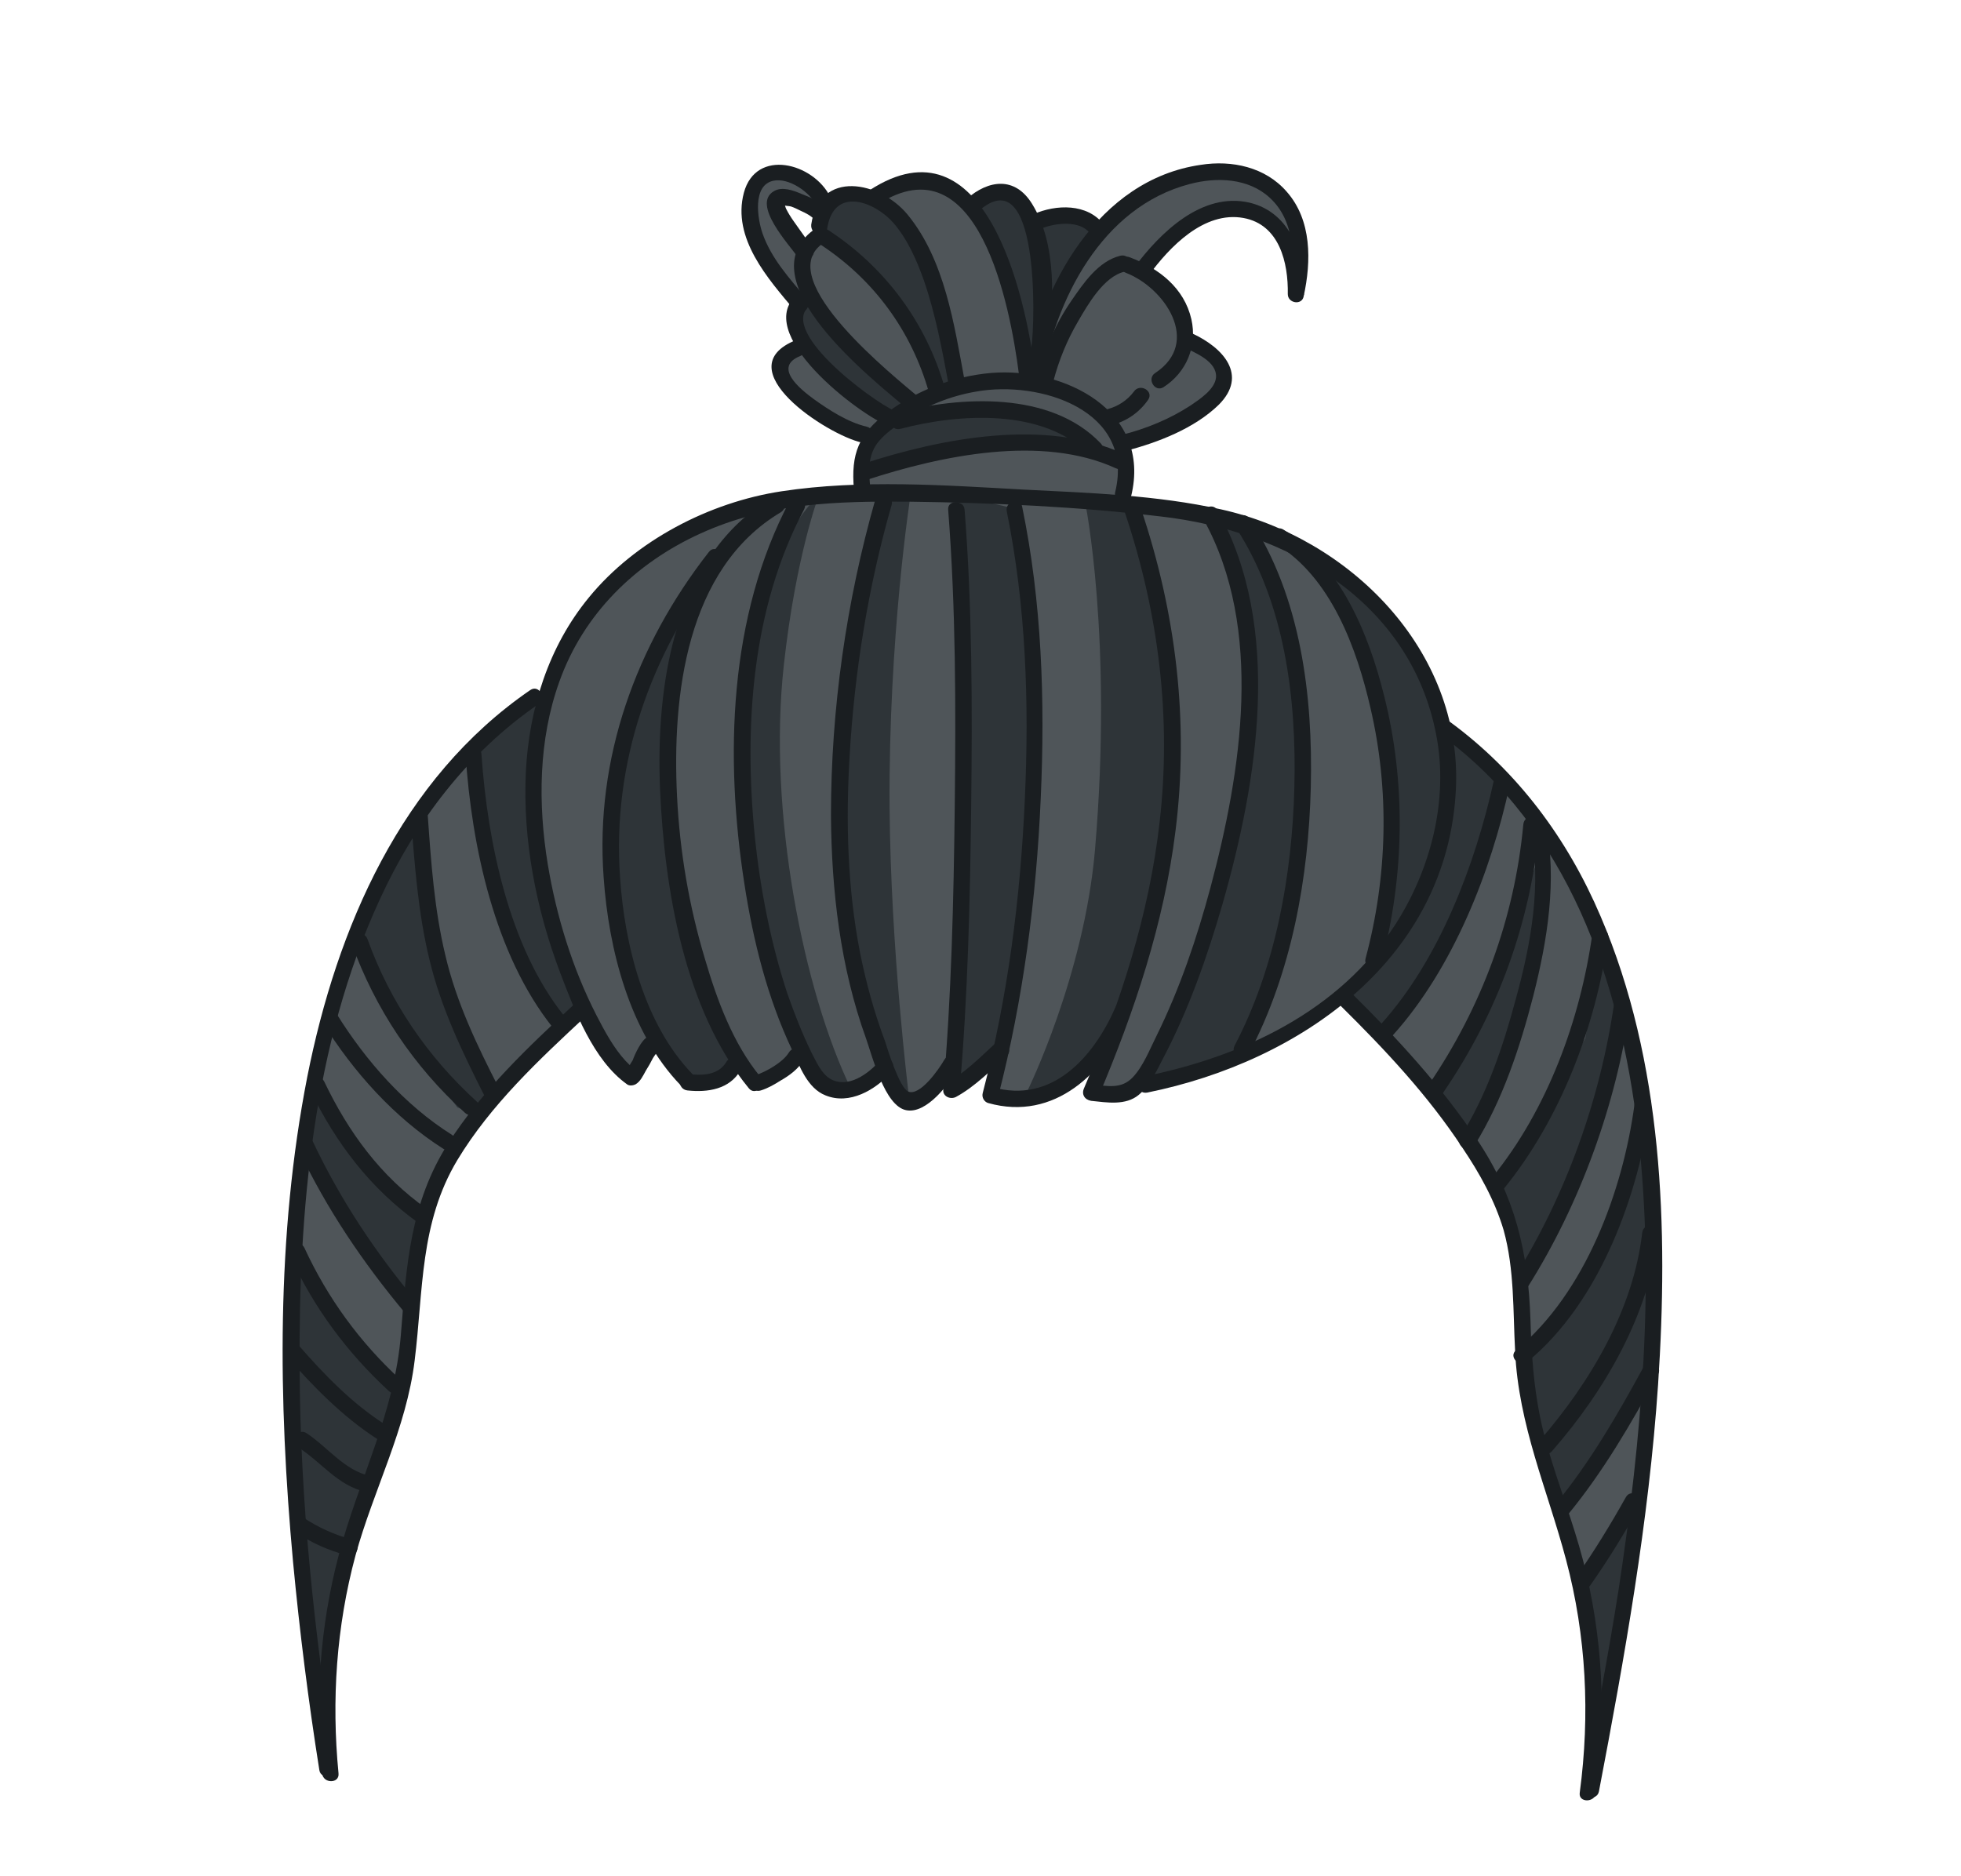 <?xml version="1.0" encoding="utf-8"?>
<!-- Generator: Adobe Illustrator 19.2.0, SVG Export Plug-In . SVG Version: 6.00 Build 0)  -->
<svg version="1.1" id="Layer_1" xmlns="http://www.w3.org/2000/svg" xmlns:xlink="http://www.w3.org/1999/xlink" x="0px" y="0px"
	 viewBox="0 0 358 342.5" style="enable-background:new 0 0 358 342.5;" xml:space="preserve">
<style type="text/css">
	.st0{fill:#4F5559;}
	.st1{fill:#2E3438;}
	.st2{fill:#1A1E21;}
</style>
<g>
	<g>
		<path class="st0" d="M156.9,88.5c0.1-1.7,1.4-5.8,2-7l1-2.1l-2.2-0.6c-1.9-0.5-5.7-2.3-9-4.8c-3.4-2.5-5.6-5.1-5.7-6.9
			c0-0.4-0.1-1.7,2.7-3l1.8-0.8l-1-1.8c-1.2-2.2-1.4-3.9-0.7-5.2l0.6-1.1l-0.8-1c-4.1-4.9-9.8-11.7-7.9-18.6c0.8-3,2.9-3.7,4.6-3.7
			c2.8,0,5.9,1.8,7.4,4.4l1.1,1.9l1.7-1.3c0.7-0.6,1.6-1,2.6-1.1c0.4-0.1,0.8-0.1,1.1-0.1c0.9,0,1.7,0.2,2.6,0.5l0.9,0.3l0.8-0.5
			c2.8-1.7,5.4-2.6,7.8-2.6c2.8,0,5.4,1.2,7.8,3.7l1.2,1.2l1.3-1c1.5-1.2,3-1.8,4.3-1.8c1.6,0,3,0.9,4.1,2.8
			c0.3,0.4,0.5,0.9,0.8,1.5l0.7,1.5l1.6-0.6c1.5-0.6,3.1-0.9,4.6-0.9c1.4,0,3.4,0.3,4.9,1.7l1.4,1.3l1.3-1.4
			c5-5.3,10.9-8.5,17.4-9.5c1-0.1,2-0.2,3-0.2c4.6,0,8.5,1.6,11,4.5c2.8,3.1,3.9,7.5,3.3,13.1c-0.9-6.2-4.2-10.4-9.1-11.4
			c-0.8-0.2-1.7-0.3-2.5-0.3c-5.4,0-10.8,3.4-16.1,10.2l-1.3,1.6l1.7,1.1c3.2,2.1,5.3,4.7,6,8c0.2,0.8,0.3,1.6,0.3,2.3V62l1.1,0.5
			c3.4,1.6,5.6,3.8,6,5.7c0.2,1.3-0.4,2.7-1.8,4.1c-3.2,3.2-8.3,5.8-15.1,7.7l-1.8,0.5l0.5,1.8c0.1,0.5,0.2,8.4,0.3,8.8
			c0,0-38.3-2.7-46.9-1.9L156.9,88.5z M141.5,38.3c0.1,0.2,0.1,0.4,0.2,0.6c0.4,0.9,1,1.7,1.4,2.4l0.1,0.2c0.6,0.8,1.2,1.7,1.8,2.5
			l1.9,2.6l1.5-1.7c0.3-0.4,0.7-0.7,1.1-1l1.4-1.1l-0.9-1.2c0.1-0.4,0.1-0.8,0.3-1.2l0.3-1.1l-0.9-0.8c-2.1-1.9-5.2-2.6-6.4-2.9
			l-2.1,0.2l0.1,2.5C141.4,38.2,141.4,38.3,141.5,38.3z"/>
		<path class="st0" d="M301.6,205.7l-3.7-15c0,0-3.9-14.3-4.8-14.6c-0.9-0.2-5.5-15-5.5-15l-8-12.7L270,138l-5.6-4.5L260,123
			l-5.6-10.6l-10.2-8.2l-10-5.8l-7.4-2.8l-6.7-1.6l0.1-0.4c-5-0.9-10.2-1.1-15.2-1.8c-6.6-1-13-1.7-19.6-1.8
			c-12.8-0.2-25.7-1.5-38.5,0.7c-0.7,0.1-1.2-0.2-1.5-0.7l-18.6,6.3l-12.7,8.2l-9.2,11l-5.1,12l-6.2,2.9l-12.4,12.1L73,154.3
			l-8.6,17.8l-6.8,25.4l-4.1,34.8L53,264.8l3.5,33.9l2,9.9l5.6-25.8l8.1-21.2l2.4-14.2l0.7-12.3l2.1-13l5.4-11.6L94,194.6l12.2-10.2
			l4.9,7.1l4.4,5l3.5-5.7l6.7,6.8l4.7-0.2c0,0,4-3,4.4-4.2c0.5-1.2,3.1,4.4,3.1,4.4l7.6-4.7l5.4,5.6l5.5,0.1l5.9-3l1.9,3.8l1.9,2.8
			l7.6-6.4l0.2,2l7.1-4.6l1.5,7.4h4.7l7.4-2.5l4.7-2.5l-0.1,4l5.5,0.4l4.3-2.1l12.2-3.2l14-6.1l9.1-6.2l7.7,6.5l10,12.5l8.2,10.4
			l5.9,13.2l1.4,14.8l0.4,13.3l4.2,15l5.1,15.9c0,0,2.8,12.2,2.3,13c-0.5,0.7,3,13,3,13l4.4-19.4l3-22.9l1.8-19.9l0.4-24.6
			L301.6,205.7z"/>
	</g>
	<g>
		<g>
			<path class="st1" d="M157.8,84.4c0.2-1.9,1-3.5,2.2-4.9c0.7-0.8,1.5-1.5,2.6-2.3l0.6-0.5l0.6,0.5c0.1,0.1,0.2,0.1,0.2,0.1h0.1
				c3.5-0.9,9-2.1,15.1-2.1c6.7,0,12.3,1.4,16.6,4.1l-0.6,1.7c-2.5-0.4-5.3-0.6-8.2-0.6c-8.2,0-17.6,1.7-28,4.9l-1.4,0.4L157.8,84.4
				z"/>
			<path class="st1" d="M162.3,75.7c-4.2-2.1-19.3-13.1-16.4-19.2l0.1-0.2l0.2-0.1c0.1-0.1,0.2-0.2,0.3-0.4l0.1-0.3l1-1l0.6,0.9
				c4,6.8,12.3,13.7,16.7,17.4l1.2,1l-1.1,0.7c-0.5,0.3-1.1,0.7-1.6,1l-0.6,0.5L162.3,75.7z"/>
			<path class="st1" d="M174,68.6c-1.1-5.7-2.2-11.7-4.1-17.3c-1.3-3.7-2.7-6.7-4.4-9.2c-1.8-2.7-6.4-6.4-10.3-6.4
				c-1.6,0-4.5,0.7-5.1,5.7c0,0,0,0.1-0.1,0.2c0,0.1,0.1,0.1,0.1,0.2c0.1,0.3,0.1,0.7,0.1,1l0.4,0.1c0.1,0,0.1,0,0.1,0.1
				c10,6.5,17.2,16,20.6,27.5l0.3,0.9l0.9-0.3c0.2-0.1,0.5-0.2,0.7-0.2l1.1-0.3L174,68.6z"/>
			<path class="st1" d="M187.4,64.4c-1.1-6.5-3.6-18.5-9-25.9l-0.5-0.7l0.7-0.6c1.4-1.2,2.8-1.7,4.1-1.7c1.2,0,2.3,0.5,3.2,1.6
				c4.5,5.1,4,22.4,3.5,26.4v0.1v0.2l-0.2,0.6H187.4z"/>
			<path class="st1" d="M191,53.8c0.1-4.6-0.5-8.6-1.6-11.9l-0.3-0.8l0.8-0.3c1.4-0.6,3.1-0.9,4.6-0.9c2.2,0,4,0.7,5.1,1.9l0.5,0.6
				l-0.5,0.6c-2.6,3.2-5,7-6.9,11.2L191,53.8z"/>
		</g>
		<g>
			<polygon class="st1" points="72.1,253 65.1,245.7 53.7,227.6 53.2,238.4 52.8,264.6 54.5,288.8 58.3,308.5 60.8,293.8 
				67.2,272.2 			"/>
			<polygon class="st1" points="55.8,209.2 62,220.6 67.9,229.5 75.1,238.7 77.2,222.2 71.8,217.7 57.9,198.2 			"/>
			<polygon class="st1" points="64.3,171.9 68.7,179.7 75.7,191.8 83.5,202.2 87.3,203.7 89.8,199.4 86.1,192 80,175.7 77.4,161.9 
				75.9,149.8 68.3,159.9 			"/>
			<path class="st1" d="M86.5,136.3l1.4,12.8l2.4,16.3l6.5,14.7l5.2,6.3l4-3.1l-2.6-7.4c0,0-5-19.5-5.1-20.3s-0.9-17.8-0.9-17.8
				l0.4-9.7l-5.7,2L86.5,136.3z"/>
			<path class="st1" d="M123.4,112l-5.3,10.2l-5,16l-1.6,14.1l1.1,15.7l4,14.5l6.5,12l3.5,3.7l5.9-1.9l2.1-3l-6.8-15.7l-3.8-15.5
				c0,0-2.2-14.2-2.2-15c-0.1-0.8,0.9-18.7,0.8-19.2s3.3-14.8,3.3-14.8L123.4,112z"/>
			<path class="st1" d="M149.5,90.4c0,0-6.1,5.2-10.7,19.1c-1.7,5.2-3.2,21.5-3.2,21.5l0.1,15l2,17.5l10.1,32l7.5,3.2
				c-8.5-17.6-15.2-50.3-12.2-77.3C145.3,101.4,149.5,90.4,149.5,90.4z"/>
			<path class="st1" d="M186.5,92.9c-3.7-0.2-7.5-2.1-11.2-1.3l0.2,23.7l0.1,37.7l-1.8,44.8l8.7-4.9l4-17.1l3.7-40l-2.3-23.8
				L186.5,92.9z"/>
			<path class="st1" d="M166.2,90.6c0,0-4,25.7-3.8,56.7c0.2,26.1,3.5,52.6,3.5,52.6s-2.3,0.1-4.2-5.2s-6.4-21.2-7-26.1
				c-0.6-4.9-1.7-20.7-1.3-27.6s2.5-24.8,3.5-30c1-5.3,4.8-21,4.8-21L166.2,90.6z"/>
			<path class="st1" d="M187.6,199.1c0,0,10.3-20.9,12.3-43.9c3.3-38.7-1.8-63.5-1.8-63.5l8.7,1.5l4.3,15.4l2.9,23.6l-1.9,25.7
				l-5.1,20.8c0,0-5.8,14.4-9.1,16.9C194.5,198.2,187.6,199.1,187.6,199.1z"/>
			<path class="st1" d="M221,94l4,9.4l2.8,17.8l-0.6,16.2l-3.6,18l-5.3,19l-10.3,23l4.9,0.1l8.2-2.6l6.1-4.4l4.6-11.3l2.6-9.2
				l2.5-15.1l0.8-14.6c0,0-1.3-17.3-1.4-18c-0.1-0.7-3.9-15.4-3.9-15.4s-3.7-8.2-4.2-9s-4.2-3.8-4.2-3.8L221,94z"/>
			<path class="st1" d="M243.5,108.1c0.1,0.2,5.4,11.4,5.4,11.4l3.2,11.3l1.7,11.9l0.2,14.5l-2.2,14.4l-6.1,11.1l6.3,6.4l5.2-6.3
				c0,0,6.8-14.1,8.2-14.8c1.4-0.7,5.1-15.9,6.2-16.2c1.2-0.4,3.7-7.4,3.7-7.4L264,132.6l-4-9.6l-6.8-11.6l-9.6-6.2L243.5,108.1z"/>
			<polygon class="st1" points="262.1,198.9 266.3,192.3 272,180.9 276.3,168.6 281.5,155 281.3,168.3 276.9,187.1 267.9,208.3 			
				"/>
			<polygon class="st1" points="273.4,216.1 278.7,208.7 283.2,200.6 289.4,189.6 292,175 296.8,185.9 291.1,204.6 284.8,222.3 
				277.6,234.3 275.8,224.4 			"/>
			<polygon class="st1" points="279.1,247.6 283.3,242 288.7,234.1 299.8,209 302.1,219.6 300.9,251.3 291.7,266.9 283.9,275.6 
				280.9,263.9 			"/>
			<polygon class="st1" points="289,288.7 298.1,274.1 297.9,283.8 292.5,310.2 			"/>
		</g>
	</g>
	<g>
		<g>
			<g>
				<path class="st2" d="M104.9,183.3c-8.4,7.8-16.9,15.8-23.1,25.5c-6.9,10.8-7.6,22.2-8.6,34.7c-1.1,14.4-7.8,26.8-11.4,40.6
					c-3.4,12.9-4.3,26.4-3,39.7c0.2,1.9,3.2,1.9,3,0c-1.3-13.4-0.4-26.8,3.1-39.8c3.3-12,9.3-23.2,10.8-35.6
					c1.6-12.8,0.9-25.1,7.8-36.6c6.1-10.1,14.9-18.3,23.5-26.3C108.5,184.1,106.3,182,104.9,183.3L104.9,183.3z"/>
			</g>
			<g>
				<path class="st2" d="M244.7,183.6c8.1,8,16,16.4,22.3,26c3.1,4.6,5.9,9.6,7.5,15c2,7.2,1.7,14.8,2.1,22.1
					c0.6,13.5,5.9,25.3,9.3,38.1c3.7,13.9,4.4,28.3,2.5,42.5c-0.3,1.9,2.8,1.9,3,0c1.9-14.2,1.2-28.6-2.4-42.4
					c-1.8-6.9-4.4-13.5-6.4-20.4c-2.3-7.7-3-15.4-3.2-23.5c-0.4-12.4-2.8-22.6-9.8-33c-6.5-9.7-14.5-18.4-22.8-26.6
					C245.4,180.2,243.3,182.3,244.7,183.6L244.7,183.6z"/>
			</g>
			<g>
				<path class="st2" d="M96.8,126c-23.6,16.2-35.3,43.4-40.7,70.6c-5.7,29.1-5.3,59.2-2.6,88.6c1.2,12.7,2.8,25.4,4.8,38
					c0.3,1.9,3.2,1.1,2.9-0.8c-3.8-24-6.4-48.2-6.5-72.5c-0.2-28.8,2.4-59.1,14.6-85.6c6.5-14.2,16.1-26.9,29.1-35.8
					C99.8,127.5,98.4,124.9,96.8,126L96.8,126z"/>
			</g>
			<g>
				<path class="st2" d="M263.2,134.3c23,16.9,32.6,44.8,35.8,72.2c3.2,27.8,0.7,56.1-3.5,83.7c-1.9,12.1-4.2,24.1-6.5,36.1
					c-0.4,1.9,2.5,2.7,2.9,0.8c4.7-24.6,9.1-49.3,10.8-74.3c1.9-28.5,0.9-58.9-10.5-85.5c-6-14.1-15.1-26.4-27.5-35.5
					C263.2,130.6,261.7,133.2,263.2,134.3L263.2,134.3z"/>
			</g>
			<g>
				<path class="st2" d="M219.7,94.8c11.1,20,6.9,46.2,1.3,67.2c-2.5,9.3-5.6,18.5-9.9,27.2c-1.2,2.4-2.4,5.5-4.3,7.5
					c-2.1,2.2-4.5,1.6-7.6,1.3c0.4,0.8,0.9,1.5,1.3,2.3c6.6-15.6,12-31.7,14.1-48.6c2.5-19.9,0.1-39.8-6.3-58.8
					c-0.6-1.8-3.5-1-2.9,0.8c6.1,18.2,8.5,37.3,6.3,56.4c-1.9,16.9-7.2,33.1-13.8,48.6c-0.5,1.1,0.1,2.1,1.3,2.3
					c2.9,0.3,6.3,0.9,8.7-1.1c1.9-1.6,3.3-4.4,4.4-6.6c4.7-8.9,8.1-18.6,10.9-28.3c6.4-22.4,11-50.4-0.9-71.8
					C221.3,91.5,218.7,93.1,219.7,94.8L219.7,94.8z"/>
			</g>
			<g>
				<path class="st2" d="M225.6,96.3c9,13.8,11.1,31.3,10.7,47.4c-0.4,16-3.4,32.9-10.9,47.2c-0.9,1.7,1.7,3.2,2.6,1.5
					c7.8-14.8,10.9-32.1,11.3-48.7c0.4-16.6-1.8-34.7-11.1-48.9C227.1,93.1,224.5,94.6,225.6,96.3L225.6,96.3z"/>
			</g>
			<g>
				<path class="st2" d="M232.9,99.3c10.1,6.1,14.8,19.1,17.3,30c3.5,15,3.1,30.8-0.9,45.7c-0.5,1.9,2.4,2.7,2.9,0.8
					c4.2-15.9,4.5-32.8,0.5-48.7c-2.8-11.3-8-24.1-18.4-30.4C232.8,95.7,231.3,98.3,232.9,99.3L232.9,99.3z"/>
			</g>
			<g>
				<path class="st2" d="M183.8,93.4c3.5,17.2,4.1,34.9,3.3,52.4c-0.8,18.1-3.1,36.2-7.7,53.8c-0.2,0.8,0.3,1.6,1,1.8
					c12.1,3.4,21.3-5.5,25.8-15.9c0.8-1.8-1.8-3.3-2.6-1.5c-4,9.1-11.6,17.6-22.4,14.5c0.3,0.6,0.7,1.2,1,1.8
					c4.6-17.8,7-36.2,7.8-54.6c0.8-17.8,0.2-35.8-3.4-53.2C186.3,90.7,183.4,91.5,183.8,93.4L183.8,93.4z"/>
			</g>
			<g>
				<path class="st2" d="M181.6,190.6c-2.7,2.5-5.5,5.3-8.7,7.1c0.8,0.4,1.5,0.9,2.3,1.3c1.5-17.3,1.9-34.6,2.1-51.9
					c0.2-18,0.2-36.1-1.2-54c-0.1-1.9-3.2-1.9-3,0c1.4,18,1.4,36,1.2,54c-0.2,17.3-0.6,34.7-2.1,51.9c-0.1,1.2,1.3,1.8,2.3,1.3
					c3.5-1.9,6.4-4.9,9.3-7.5C185.2,191.4,183,189.3,181.6,190.6L181.6,190.6z"/>
			</g>
			<g>
				<path class="st2" d="M159.8,91.2c-5.3,18.6-8.1,38.3-8.1,57.7c0.1,13.7,1.7,27.7,6.4,40.7c1.2,3.4,3.4,12.3,7.3,13.1
					c3.8,0.8,8-5,9.6-7.7c1-1.7-1.6-3.2-2.6-1.5c-1.1,1.9-4.5,6.7-6.6,5.8c-1.6-0.7-3.8-7.8-4.2-9.1c-2-5.3-3.5-10.8-4.6-16.3
					c-2.3-11.8-2.6-23.9-1.9-35.8c0.9-15.5,3.4-31,7.7-46C163.2,90.2,160.3,89.4,159.8,91.2L159.8,91.2z"/>
			</g>
			<g>
				<path class="st2" d="M144.2,91.4c-11.2,21.1-11.9,46.9-8.3,70c1.6,10.4,4.2,20.8,8.7,30.3c1.4,3,2.8,7,6.1,8.3
					c4.4,1.8,9.1-1,12-4.2c1.3-1.4-0.8-3.6-2.1-2.1c-2.1,2.4-5.8,5.1-9,3.3c-1.7-1-2.6-3.2-3.5-4.9c-1.7-3.5-3.1-7.1-4.4-10.8
					c-3-9.2-4.9-18.9-5.9-28.5c-2-20.1-0.6-41.7,9-59.8C147.7,91.2,145.1,89.7,144.2,91.4L144.2,91.4z"/>
			</g>
			<g>
				<path class="st2" d="M141,90.8c-18,10.7-21.3,34.3-20.5,53.4c0.8,18,4.4,40.1,16.2,54.5c1.2,1.5,3.3-0.6,2.1-2.1
					c-5-6.1-7.9-14-10.1-21.5c-2.9-9.6-4.6-19.6-5.1-29.7c-0.9-18.2,1.6-41.6,19-51.9C144.2,92.4,142.7,89.8,141,90.8L141,90.8z"/>
			</g>
			<g>
				<path class="st2" d="M129.4,100.8c-13.3,17-20.8,37.7-19.2,59.4c0.9,13,4.7,28.3,14.1,38c1.3,1.4,3.5-0.7,2.1-2.1
					c-8.8-9.1-12.4-23.7-13.2-35.9c-1.5-20.9,5.6-40.9,18.3-57.3C132.7,101.4,130.6,99.2,129.4,100.8L129.4,100.8z"/>
			</g>
			<g>
				<path class="st2" d="M209.4,199.5c28.2-5.7,55-24.6,56.4-55.6c1.1-25.2-19.4-45.7-42.9-50.9c-11.7-2.6-24-3-35.9-3.6
					c-14.5-0.8-29.8-1.9-44.3,0.3c-13.2,2-26.7,9-35.2,19.4c-7.4,9-10.9,20.3-11.5,31.8c-0.6,12.5,1.9,25.2,6.3,36.8
					c2.6,6.8,6,15.9,12.2,20.3c0.4,0.3,1.1,0.2,1.5,0c0.9-0.5,1.4-1.6,1.9-2.5c0.5-0.8,0.9-1.5,1.3-2.3c0.2-0.4,1.2-1.5,0.6-1.3
					c1.8-0.8,0.2-3.4-1.5-2.6c-1.2,0.5-2.4,3.2-2.8,4.3c0,0-1.5,2.2-0.3,1.5c0.4-0.2,0.8,0.4,0.2-0.2c-0.4-0.4-0.8-0.8-1.2-1.2
					c-2.2-2.4-3.8-5.4-5.3-8.3c-4.4-8.6-7.3-18-8.9-27.6c-1.8-11-1.7-22.7,2.1-33.3c4.4-12.4,13.9-21.7,25.8-27.1
					c12.3-5.6,24.8-5.9,38.1-5.8c15.3,0.2,30.7,0.9,45.9,2.7c22.9,2.6,45.6,15.3,50.3,39.9c2.3,11.8-1,24.5-7.4,34.5
					c-10.3,16-28.1,24.3-46.2,27.9C206.7,197,207.5,199.8,209.4,199.5L209.4,199.5z"/>
			</g>
		</g>
		<g>
			<path class="st2" d="M272.7,142.6c-3.4,15.3-9.9,32.5-20.5,44.3c-1.3,1.4,0.8,3.6,2.1,2.1c10.9-12.1,17.9-29.8,21.3-45.6
				C276,141.5,273.1,140.7,272.7,142.6L272.7,142.6z"/>
		</g>
		<g>
			<path class="st2" d="M278.1,150.5c-1.6,17.2-7.6,33.4-17.3,47.6c-1.1,1.6,1.5,3.1,2.6,1.5c10.1-14.7,16.1-31.4,17.7-49.1
				C281.3,148.6,278.3,148.6,278.1,150.5L278.1,150.5z"/>
		</g>
		<g>
			<path class="st2" d="M279.4,151c2.1,10.4,0.1,21.4-2.7,31.5c-2.3,8.6-5.3,17.5-10.1,25.1c-1,1.6,1.6,3.2,2.6,1.5
				c5.1-8.2,8.3-17.9,10.7-27.2c2.6-10.2,4.4-21.2,2.3-31.7C281.9,148.3,279,149.1,279.4,151L279.4,151z"/>
		</g>
		<g>
			<path class="st2" d="M290.7,170.5c-2.2,15.7-8.2,32.1-18.3,44.5c-1.2,1.5,0.9,3.6,2.1,2.1c10.4-12.8,16.8-29.6,19.1-45.9
				C293.8,169.4,290.9,168.5,290.7,170.5L290.7,170.5z"/>
		</g>
		<g>
			<path class="st2" d="M294.7,183c-2.5,17.6-8.9,35.5-18.4,50.5c-1,1.6,1.6,3.1,2.6,1.5c9.6-15.2,16.2-33.5,18.7-51.2
				C297.9,181.9,295,181.1,294.7,183L294.7,183z"/>
		</g>
		<g>
			<path class="st2" d="M298.4,201.6c-2.1,15.8-9,34.5-21.6,44.9c-1.5,1.2,0.6,3.3,2.1,2.1c13.2-10.9,20.3-30.5,22.5-47
				C301.7,199.7,298.7,199.7,298.4,201.6L298.4,201.6z"/>
		</g>
		<g>
			<path class="st2" d="M299.8,225.1c-1.6,14-9.5,27.3-18.6,37.8c-1.3,1.4,0.8,3.6,2.1,2.1c9.7-11.1,17.8-25,19.5-39.9
				C303,223.2,300,223.2,299.8,225.1L299.8,225.1z"/>
		</g>
		<g>
			<path class="st2" d="M300.1,249.5c-4.8,8.8-9.7,17.3-16,25c-1.2,1.5,0.9,3.6,2.1,2.1c6.5-7.9,11.6-16.7,16.5-25.7
				C303.6,249.3,301,247.8,300.1,249.5L300.1,249.5z"/>
		</g>
		<g>
			<path class="st2" d="M296.8,273.4c-2.8,5-5.8,9.9-9.1,14.6c-1.1,1.6,1.5,3.1,2.6,1.5c3.3-4.7,6.3-9.6,9.1-14.6
				C300.3,273.2,297.7,271.7,296.8,273.4L296.8,273.4z"/>
		</g>
		<g>
			<path class="st2" d="M85,137.8c1.1,16.7,5.3,36.5,15.9,49.8c1.2,1.5,3.3-0.6,2.1-2.1c-10.1-12.6-14-31.9-15.1-47.7
				C87.9,135.9,84.9,135.8,85,137.8L85,137.8z"/>
		</g>
		<g>
			<path class="st2" d="M75,149c0.7,8.8,1.3,17.6,3.4,26.2c2.1,8.8,6,16.9,10.1,25c0.9,1.7,3.5,0.2,2.6-1.5
				c-4-7.8-7.8-15.7-9.8-24.3c-2-8.3-2.6-16.9-3.2-25.4C77.8,147.1,74.8,147,75,149L75,149z"/>
		</g>
		<g>
			<path class="st2" d="M64.2,172.3c4.3,11.9,11.3,22.4,20.7,30.9c1.4,1.3,3.6-0.8,2.1-2.1c-9-8.2-15.8-18.2-19.9-29.6
				C66.5,169.7,63.6,170.5,64.2,172.3L64.2,172.3z"/>
		</g>
		<g>
			<path class="st2" d="M58.9,186.7c5.6,9,13.1,17.4,22.1,23.1c1.6,1,3.1-1.6,1.5-2.6c-8.6-5.4-15.7-13.5-21-22
				C60.5,183.6,57.9,185.1,58.9,186.7L58.9,186.7z"/>
		</g>
		<g>
			<path class="st2" d="M56.6,199c4.7,9.7,11,18,19.8,24.3c1.6,1.1,3.1-1.5,1.5-2.6c-8.4-5.9-14.3-14-18.7-23.2
				C58.3,195.7,55.8,197.3,56.6,199L56.6,199z"/>
		</g>
		<g>
			<path class="st2" d="M54.5,209.9c5.1,10.8,11.8,20.7,19.5,29.9c1.2,1.5,3.4-0.7,2.1-2.1c-7.5-8.9-14-18.7-19-29.3
				C56.3,206.7,53.7,208.2,54.5,209.9L54.5,209.9z"/>
		</g>
		<g>
			<path class="st2" d="M53,229.4c4.3,9.4,10.4,17.6,18,24.6c1.4,1.3,3.5-0.8,2.1-2.1c-7.4-6.8-13.3-14.9-17.5-24
				C54.8,226.1,52.2,227.7,53,229.4L53,229.4z"/>
		</g>
		<g>
			<path class="st2" d="M52.3,247.6c4.9,5.6,10.3,11.1,16.5,15.1c1.6,1,3.1-1.6,1.5-2.6c-6.1-3.9-11.2-9.2-15.9-14.6
				C53.2,244,51,246.2,52.3,247.6L52.3,247.6z"/>
		</g>
		<g>
			<path class="st2" d="M54.5,264.3c4.2,2.7,7.2,7,12.3,8.1c1.9,0.4,2.7-2.5,0.8-2.9c-4.7-1-7.7-5.2-11.6-7.8
				C54.4,260.6,52.9,263.2,54.5,264.3L54.5,264.3z"/>
		</g>
		<g>
			<path class="st2" d="M53.9,279.7c2.9,2,6.1,3.4,9.5,4.3c1.9,0.5,2.7-2.4,0.8-2.9c-3.2-0.9-6.1-2.2-8.8-4
				C53.8,276.1,52.3,278.7,53.9,279.7L53.9,279.7z"/>
		</g>
		<g>
			<path class="st2" d="M138.9,199.1c1.3-0.4,2.5-1.1,3.6-1.8c1.6-0.9,3.2-2.1,4.1-3.6c1-1.7-1.6-3.2-2.6-1.5
				c-1.1,1.8-4.2,3.5-6,4.1C136.3,196.8,137.1,199.7,138.9,199.1L138.9,199.1z"/>
		</g>
		<g>
			<path class="st2" d="M125.5,199.1c3.7,0.4,7.7-0.2,9.7-3.7c1-1.7-1.6-3.2-2.6-1.5c-1.5,2.5-4.5,2.5-7.1,2.2
				C123.6,195.9,123.6,198.9,125.5,199.1L125.5,199.1z"/>
		</g>
		<g>
			<g>
				<path class="st2" d="M158.9,89.3c-0.3-3.2-0.6-6.2,1.6-8.8c1.2-1.4,2.9-2.6,4.5-3.7c4-2.7,8.5-4.5,13.2-5.3
					c11.6-2.1,29,3.4,25.4,18.3c-0.5,1.9,2.4,2.7,2.9,0.8c3.8-15.6-12.2-23.6-25.6-22.5c-6.8,0.6-13.4,3.1-18.9,7.2
					c-5.2,3.9-6.7,7.5-6.1,14.1C156.1,91.2,159.1,91.2,158.9,89.3L158.9,89.3z"/>
			</g>
			<g>
				<path class="st2" d="M158.2,77.9c-3.4-0.8-6.8-3-9.6-5c-2.6-1.9-7.5-5.9-2.5-7.9c1.8-0.7,1-3.6-0.8-2.9
					c-12.9,5.2,5.7,17.3,12,18.7C159.3,81.2,160.1,78.3,158.2,77.9L158.2,77.9z"/>
			</g>
			<g>
				<path class="st2" d="M163.3,75c-4-1.7-22.4-15.3-14.9-19.6c1.7-1,0.2-3.6-1.5-2.6c-11.3,6.5,8.9,22.2,14.9,24.8
					C163.5,78.3,165,75.7,163.3,75L163.3,75z"/>
			</g>
			<g>
				<path class="st2" d="M167.8,72.6c-4.6-3.9-26.6-21.4-17.8-28c1.5-1.1,0-3.8-1.5-2.6c-12.3,9.2,10.8,27.3,17.2,32.7
					C167.1,76,169.3,73.9,167.8,72.6L167.8,72.6z"/>
			</g>
			<g>
				<path class="st2" d="M151,41.8c1.2-8,8.8-4.9,12.1-1.1c2.6,3,4.3,6.9,5.6,10.6c2.1,6.1,3.3,12.6,4.5,19c0.4,1.9,3.3,1.1,2.9-0.8
					c-1.9-10.2-3.6-22-10.4-30.3c-5-6.1-16.1-8.4-17.6,1.8C147.9,42.9,150.7,43.7,151,41.8L151,41.8z"/>
			</g>
			<g>
				<path class="st2" d="M160.3,37.3c18.3-11.8,24.1,18.5,25.7,30.9c0.2,1.9,3.2,1.9,3,0c-1.8-14.6-9.2-47.1-30.2-33.5
					C157.2,35.7,158.7,38.3,160.3,37.3L160.3,37.3z"/>
			</g>
			<g>
				<path class="st2" d="M178.7,38.5c11-9.6,10.3,19.9,9.6,24.9c-0.3,1.9,2.8,1.9,3,0c1.1-8.1,1.7-18.8-2.9-26.2
					c-3.1-5-7.9-4.4-11.9-0.9C175.1,37.6,177.2,39.7,178.7,38.5L178.7,38.5z"/>
			</g>
			<g>
				<path class="st2" d="M216.1,63.4c2.1,1,6.1,2.6,5.9,5.5c-0.2,2.2-3,4-4.6,5.1c-3.8,2.5-8.2,4.3-12.6,5.4
					c-1.9,0.5-1.1,3.4,0.8,2.9c5.8-1.5,12.5-4.1,16.9-8.4c5.4-5.4,0.8-10.4-4.8-13C215.9,60,214.4,62.6,216.1,63.4L216.1,63.4z"/>
			</g>
			<g>
				<path class="st2" d="M190.1,69.9c2.5-15.1,11-32.1,27.1-36.3c4.9-1.3,10.7-1.1,14.6,2.5c4.8,4.4,4.6,11.5,3.4,17.3
					c1,0.1,2,0.3,2.9,0.4c0.2-7-2.4-15-10-16.8c-8.7-2-16.3,5.5-21,11.8c-1.2,1.6,1.5,3,2.6,1.5c3.8-5.2,10.1-11.8,17.3-10.5
					c6.6,1.2,8.2,8.2,8.1,13.9c0,1.7,2.6,2.1,2.9,0.4c1.4-6.4,1.5-13.9-3.1-19.1c-3.9-4.5-10-5.8-15.7-4.9
					c-18.7,2.7-29.3,22.1-32.1,39C186.9,71,189.8,71.8,190.1,69.9L190.1,69.9z"/>
			</g>
			<g>
				<path class="st2" d="M147.2,54.5c-3.1-3.7-6.4-7.3-8-11.9c-0.9-2.6-1.9-8.8,2-9.6c2.8-0.6,6.7,2.1,7.8,4.5
					c0.8,1.7,3.4,0.2,2.6-1.5c-3.1-6.3-13.6-9-15.8-0.8c-2.2,8.3,4.4,15.7,9.3,21.5C146.3,58.1,148.4,56,147.2,54.5L147.2,54.5z"/>
			</g>
			<g>
				<path class="st2" d="M148.3,45.2c-1.1-1.6-2.3-3.2-3.4-4.8c-0.5-0.7-1-1.5-1.4-2.3c-0.1-0.2-0.2-0.7-0.3-0.8c0-0.1,0-0.2,0-0.3
					c-0.5,0.3-0.6,0.4-0.3,0.4c0.2,0.2,1.2,0.2,1.5,0.3c0.6,0.2,1.2,0.5,1.8,0.8c0.9,0.4,1.9,0.9,2.6,1.7c1.4,1.4,3.5-0.7,2.1-2.1
					c-1.2-1.3-3-2.1-4.6-2.7c-1.4-0.6-3.5-1.4-5-0.5c-4.2,2.4,2.9,9.9,4.3,12C146.8,48.3,149.4,46.8,148.3,45.2L148.3,45.2z"/>
			</g>
			<g>
				<path class="st2" d="M149.7,44.6c9.8,6.4,16.7,15.8,19.9,27.1c0.5,1.9,3.4,1.1,2.9-0.8c-3.4-12-10.9-22.1-21.3-28.9
					C149.6,40.9,148.1,43.5,149.7,44.6L149.7,44.6z"/>
			</g>
			<g>
				<path class="st2" d="M205.5,49.8c7.1,2.7,13.9,12.7,5.4,18.3c-1.6,1-0.1,3.6,1.5,2.6c4.2-2.7,6.2-7.5,5.1-12.4
					c-1.3-5.7-5.9-9.3-11.2-11.3C204.5,46.2,203.7,49.1,205.5,49.8L205.5,49.8z"/>
			</g>
			<g>
				<path class="st2" d="M203,77.6c2.7-0.7,5-2.3,6.6-4.6c1.1-1.6-1.5-3.1-2.6-1.5c-1.2,1.6-2.9,2.7-4.8,3.2
					C200.4,75.2,201.1,78.1,203,77.6L203,77.6z"/>
			</g>
			<g>
				<path class="st2" d="M192.3,69.6c1-3.8,2.5-7.5,4.5-10.9c1.8-3.1,4.7-8.2,8.5-9.1c1.9-0.5,1.1-3.4-0.8-2.9c-4,1-6.7,5-8.9,8.2
					c-2.9,4.2-4.9,8.9-6.2,13.9C188.9,70.7,191.8,71.5,192.3,69.6L192.3,69.6z"/>
			</g>
			<g>
				<path class="st2" d="M190.2,41.7c2.4-1,6.9-1.5,8.7,0.8c1.2,1.5,3.8,0,2.6-1.5c-3-3.9-8.7-3.7-12.8-1.9
					C187,39.9,188.5,42.5,190.2,41.7L190.2,41.7z"/>
			</g>
			<g>
				<path class="st2" d="M158.3,87.6c13.5-4.4,31.9-8.3,45.4-2.1c1.7,0.8,3.3-1.8,1.5-2.6c-14.3-6.6-33.3-2.9-47.7,1.8
					C155.7,85.3,156.5,88.2,158.3,87.6L158.3,87.6z"/>
			</g>
			<g>
				<path class="st2" d="M164.4,78.3c10.6-2.8,26.1-3.8,34.4,4.7c1.3,1.4,3.5-0.7,2.1-2.1c-9.1-9.5-25.5-8.6-37.3-5.5
					C161.7,75.9,162.5,78.8,164.4,78.3L164.4,78.3z"/>
			</g>
		</g>
	</g>
</g>
</svg>
